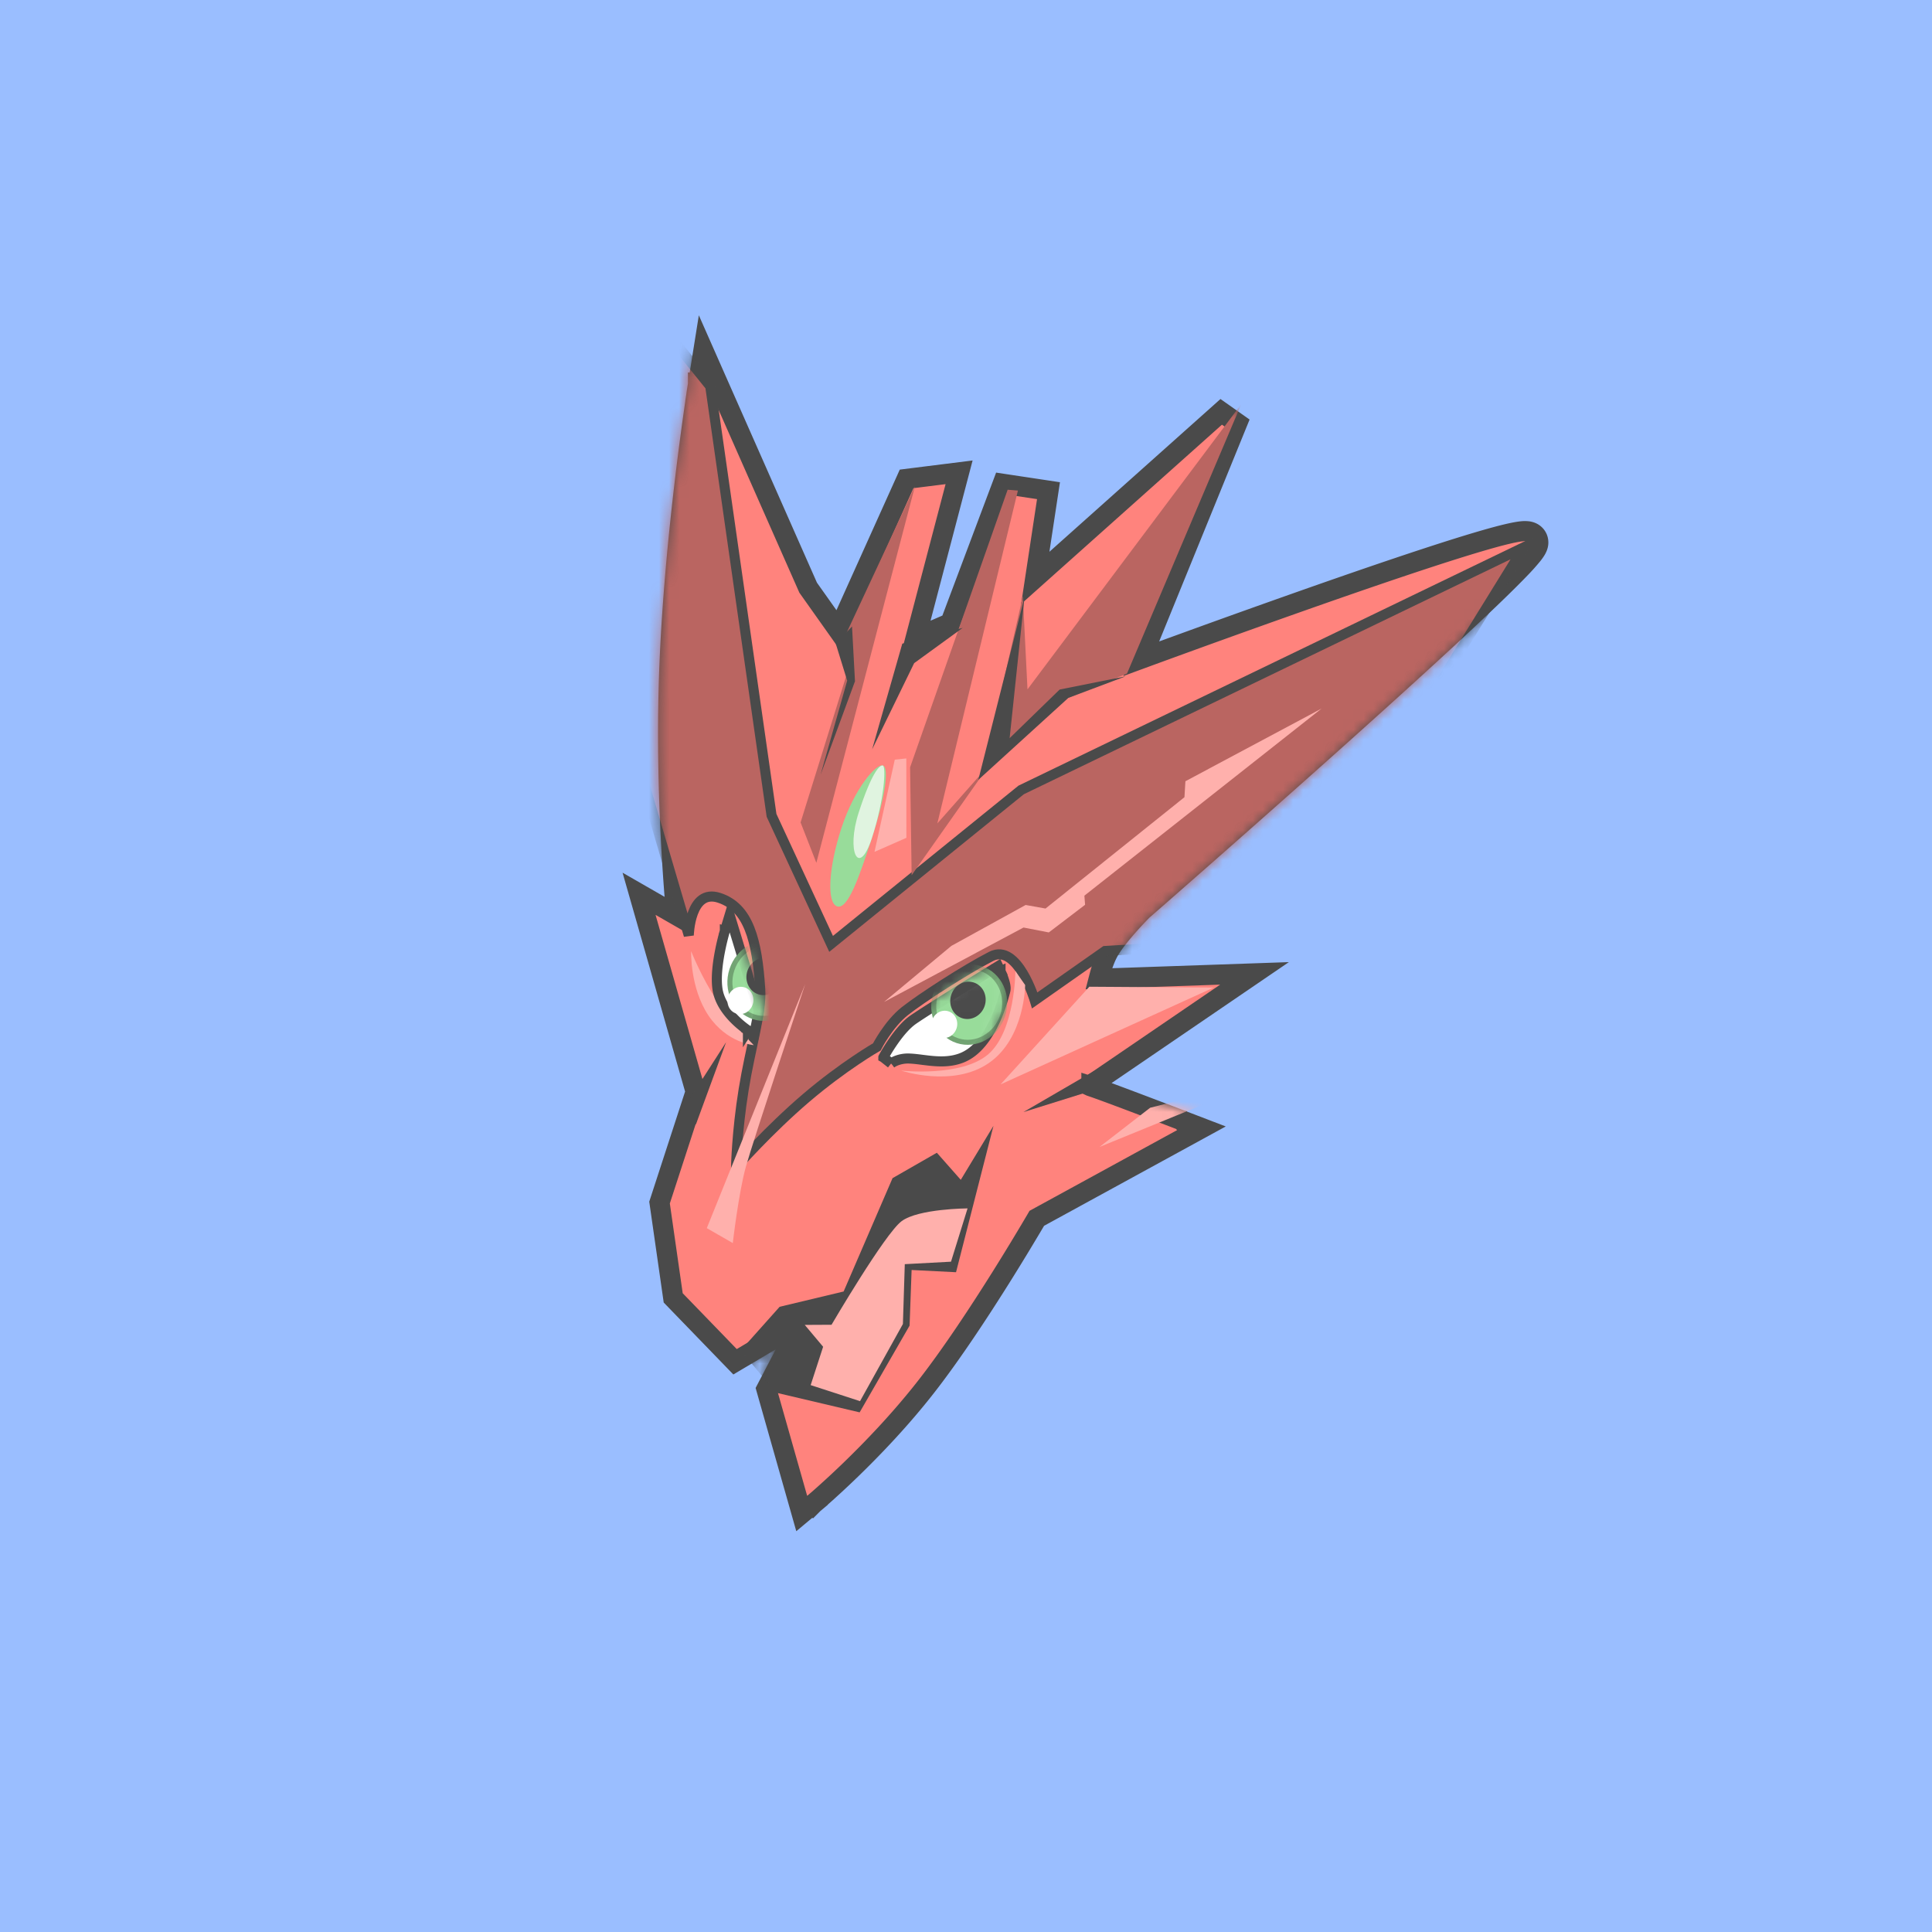 <svg xmlns="http://www.w3.org/2000/svg" width="192" height="192" fill="none">
  <rect width="100%" height="100%" fill="#9ABEFF" />
  <path fill="#FF837D" stroke="#4A4A4A" stroke-width="2"
    d="m121.822 98.677 2.85-1.944-3.448.119-12.034.415.057-.22c.221-.839.546-1.821.973-2.568.436-.762 1.247-1.753 1.993-2.593a40.791 40.791 0 0 1 1.311-1.403l.002-.002.001-.001.085-.074.332-.29 1.257-1.098c1.082-.947 2.628-2.302 4.48-3.931 3.706-3.259 8.641-7.619 13.559-12.022 4.916-4.401 9.82-8.85 13.462-12.287 1.819-1.717 3.333-3.191 4.379-4.284a20.63 20.63 0 0 0 1.23-1.377c.141-.179.275-.364.372-.541.048-.087.108-.209.147-.352a1.128 1.128 0 0 0-.042-.746 1.107 1.107 0 0 0-.539-.559 1.364 1.364 0 0 0-.417-.12 2.717 2.717 0 0 0-.613.003c-.389.04-.897.14-1.478.278-1.174.28-2.797.75-4.702 1.343-3.816 1.19-8.84 2.901-13.835 4.651a1287.334 1287.334 0 0 0-13.705 4.899 1196.66 1196.66 0 0 0-4.082 1.49l9.539-23.41-1.593-1.124-18.478 16.5 1.163-7.677.15-.989-.989-.15-2.765-.416-.8-.121-.285.758-4.919 13.09-3.453 1.493 3.95-15.049.376-1.43-1.468.184-3.188.4-.557.07-.23.512-6.55 14.54-3.006-4.241-9.043-20.47-1.368-3.099-.534 3.345.988.158-.988-.158v.003l-.002.009-.005.033-.02.128-.076.496a303.39 303.39 0 0 0-1.142 8.464c-.652 5.416-1.369 12.558-1.618 19.434-.249 6.878-.028 13.41.255 18.22.142 2.407.3 4.385.421 5.762l.02.217-1.557-.895-2.137-1.228.677 2.37 4.943 17.304-3.512 10.792-.072.221.033.23 1.279 8.92.046.321.225.233 5.372 5.551.549.567.679-.402 3.498-2.072 1.099 1.045-1.978 3.789-.184.353.109.383 2.983 10.503.421 1.483 1.183-.99-.642-.766.642.766.001-.001.005-.003.014-.013.054-.045.206-.177c.178-.154.438-.38.764-.67a90.088 90.088 0 0 0 2.652-2.468c2.155-2.086 4.953-4.992 7.501-8.259 2.543-3.259 5.326-7.505 7.465-10.918a242.694 242.694 0 0 0 3.386-5.572l.109-.185.022-.038 14.505-7.932 1.897-1.037-2.018-.774h-.001l-.001-.001-.004-.001-.016-.007-.063-.024-.242-.092-.87-.333c-.727-.277-1.711-.652-2.738-1.041-2.039-.771-4.296-1.617-5.023-1.853a1.33 1.33 0 0 1-.175-.069l13.534-9.233Zm29.112-45.071-.002.003.002-.003Z" />
  <mask id="a" width="93" height="122" x="61" y="31" maskUnits="userSpaceOnUse" style="mask-type:luminance">
    <path fill="#fff" stroke="#fff" stroke-width="2"
      d="m121.822 98.677 2.85-1.944-3.448.119-12.034.415.057-.22c.221-.839.546-1.821.973-2.568.436-.762 1.247-1.753 1.993-2.593a40.791 40.791 0 0 1 1.311-1.403l.002-.002.001-.001.085-.074.332-.29 1.257-1.098c1.082-.947 2.628-2.302 4.48-3.931 3.706-3.259 8.641-7.619 13.559-12.022 4.916-4.401 9.82-8.85 13.462-12.287 1.819-1.717 3.333-3.191 4.379-4.284a20.63 20.63 0 0 0 1.23-1.377c.141-.179.275-.364.372-.541.048-.087.108-.209.147-.352a1.128 1.128 0 0 0-.042-.746 1.107 1.107 0 0 0-.539-.559 1.364 1.364 0 0 0-.417-.12 2.717 2.717 0 0 0-.613.003c-.389.04-.897.14-1.478.278-1.174.28-2.797.75-4.702 1.343-3.816 1.19-8.84 2.901-13.835 4.651a1287.334 1287.334 0 0 0-13.705 4.899 1196.66 1196.66 0 0 0-4.082 1.49l9.539-23.41-1.593-1.124-18.478 16.5 1.163-7.677.15-.989-.989-.15-2.765-.416-.8-.121-.285.758-4.919 13.09-3.453 1.493 3.95-15.049.376-1.43-1.468.184-3.188.4-.557.07-.23.512-6.55 14.54-3.006-4.241-9.043-20.47-1.368-3.099-.534 3.345.988.158-.988-.158v.003l-.002.009-.005.033-.02.128-.076.496a303.39 303.39 0 0 0-1.142 8.464c-.652 5.416-1.369 12.558-1.618 19.434-.249 6.878-.028 13.41.255 18.22.142 2.407.3 4.385.421 5.762l.02.217-1.557-.895-2.137-1.228.677 2.37 4.943 17.304-3.512 10.792-.072.221.033.23 1.279 8.92.046.321.225.233 5.372 5.551.549.567.679-.402 3.498-2.072 1.099 1.045-1.978 3.789-.184.353.109.383 2.983 10.503.421 1.483 1.183-.99-.642-.766.642.766.001-.001.005-.003.014-.013.054-.045.206-.177c.178-.154.438-.38.764-.67a90.088 90.088 0 0 0 2.652-2.468c2.155-2.086 4.953-4.992 7.501-8.259 2.543-3.259 5.326-7.505 7.465-10.918a242.694 242.694 0 0 0 3.386-5.572l.109-.185.022-.038 14.505-7.932 1.897-1.037-2.018-.774h-.001l-.001-.001-.004-.001-.016-.007-.063-.024-.242-.092-.87-.333c-.727-.277-1.711-.652-2.738-1.041-2.039-.771-4.296-1.617-5.023-1.853a1.33 1.33 0 0 1-.175-.069l13.534-9.233Zm29.112-45.071-.002.003.002-.003Z" />
  </mask>
  <g mask="url(#a)">
    <path fill="#BA6561" fill-rule="evenodd" stroke="#4A4A4A"
      d="m70.584 38.387 6.091 42.641 5.92 12.774 18.888-15.3 49.961-24.117-24.131 39.072-17.489 1.051-6.989 4.907s-1.724-5.717-4.338-4.369c-2.614 1.348-6.94 4.147-8.573 5.44-1.633 1.293-2.785 3.554-2.785 3.554s-3.301 1.894-7.023 5.069c-3.723 3.176-6.97 6.869-6.97 6.869s.076-3.491.759-7.707c.683-4.215 1.79-7.664 1.648-9.93-.312-4.966-1.179-8.173-4.09-9.12-2.912-.945-3.013 3.738-3.013 3.738l-9.465-32.165 7.944-26.935 3.655 4.528Z"
      clip-rule="evenodd" />
    <path fill="#4A4A4A" fill-rule="evenodd" d="m101.702 110.519 7.764-4.514-1.53 2.565-6.234 1.949Z"
      clip-rule="evenodd" />
    <path fill="#FFB0AC" fill-rule="evenodd"
      d="m80.026 97.786-9.785 24.266 2.583 1.483s.578-5.003 1.303-7.596c.726-2.594 5.899-18.153 5.899-18.153Z"
      clip-rule="evenodd" />
    <path fill="#4A4A4A" fill-rule="evenodd"
      d="m73.609 134.205 3.87-4.338 6.36-1.52 4.862-11.264 4.402-2.524 2.378 2.691 3.249-5.367-3.72 14.549-4.415-.221-.202 5.53-4.963 8.618-8.307-1.956-3.514-4.198Z"
      clip-rule="evenodd" />
    <path fill="#FFB0AC" fill-rule="evenodd"
      d="m80.563 137.651 1.238-3.811-1.825-2.173 2.661-.014s5.296-9.054 6.966-10.296c1.67-1.242 6.553-1.269 6.553-1.269l-1.646 5.297-4.593.246-.187 5.947-4.261 7.667-4.906-1.594Z"
      clip-rule="evenodd" />
    <path fill="#BA6561" fill-rule="evenodd"
      d="m101.649 59.241-3.946 17.455 7.453-6.935 6.845-2.824 11.356-26.78-21.245 28.35-.463-9.266Z"
      clip-rule="evenodd" />
    <path fill="#BA6561" fill-rule="evenodd"
      d="m90.445 76.252 9.694-27.584 1.02.084-8.008 33.079 5.276-5.969-7.829 11.117-.153-10.727Z" clip-rule="evenodd" />
    <path fill="#4A4A4A" fill-rule="evenodd" d="M89.669 63.967 86.67 74.475l4.177-8.571 4.823-3.505-6.002 1.568Z"
      clip-rule="evenodd" />
    <path fill="#BA6561" fill-rule="evenodd"
      d="M90.924 48.33 83.381 64.5l.755 2.546-4.575 14.688 1.567 4.01 9.796-37.413Z" clip-rule="evenodd" />
    <path fill="#FFB0AC" fill-rule="evenodd"
      d="m86.906 84.657 3.17-1.395-.007-7.889-1.146.12-2.017 9.164Zm12.53 23.109 21.181-9.624-12.361-.082-8.82 9.706Zm9.829 6.219 17.003-6.95-11.969 3.053-5.034 3.897ZM68.683 94.526s1.02 2.596 2.566 4.916c1.547 2.319 3.66 4.421 3.66 4.421s-2.68-.207-4.513-2.956c-1.832-2.749-1.713-6.381-1.713-6.381Z"
      clip-rule="evenodd" />
    <path fill="#fff" stroke="#4A4A4A"
      d="m98.977 96.74-.262-.426h-.001l-.004.003-.014.008-.055.034-.211.13-.764.472c-.637.394-1.502.93-2.411 1.498-1.81 1.129-3.816 2.393-4.527 2.893-.778.547-1.518 1.502-2.044 2.274a19.177 19.177 0 0 0-.83 1.334l-.05.088-.013.024-.003.006-.001.002v.001l.44.238-.44-.238.771.608.002.002-.001.001-.001.001-.001.001m10.42-8.955.453-.212v.001l.002.004.005.011.02.043a8.037 8.037 0 0 1 .257.635c.066.186.134.4.176.602.038.182.076.439.013.669a6.723 6.723 0 0 0-.023.087c-.096.37-.416 1.606-1.023 2.909-.658 1.412-1.716 3.048-3.325 3.659-.94.357-1.901.369-2.776.298-.38-.031-.755-.079-1.106-.123l-.155-.02c-.4-.05-.764-.092-1.099-.104a3.193 3.193 0 0 0-1.414.249 2.11 2.11 0 0 0-.412.236l-.013.011m10.42-8.955-.262-.425.477-.294.238.507-.453.212Zm-10.42 8.955Z" />
    <mask id="b" width="14" height="12" x="87" y="95" maskUnits="userSpaceOnUse" style="mask-type:luminance">
      <path fill="#fff" stroke="#fff"
        d="m98.977 96.74-.262-.426h-.001l-.004.003-.014.008-.055.034-.211.13-.764.472c-.637.394-1.502.93-2.411 1.498-1.81 1.129-3.816 2.393-4.527 2.893-.778.547-1.518 1.502-2.044 2.274a19.177 19.177 0 0 0-.83 1.334l-.05.088-.013.024-.003.006-.001.002v.001l.44.238-.44-.238.771.608.002.002-.001.001-.001.001-.001.001m10.42-8.955.453-.212v.001l.002.004.005.011.02.043a8.037 8.037 0 0 1 .257.635c.066.186.134.4.176.602.038.182.076.439.013.669a6.723 6.723 0 0 0-.023.087c-.096.37-.416 1.606-1.023 2.909-.658 1.412-1.716 3.048-3.325 3.659-.94.357-1.901.369-2.776.298-.38-.031-.755-.079-1.106-.123l-.155-.02c-.4-.05-.764-.092-1.099-.104a3.193 3.193 0 0 0-1.414.249 2.11 2.11 0 0 0-.412.236l-.013.011m10.42-8.955-.262-.425.477-.294.238.507-.453.212Zm-10.42 8.955Z" />
    </mask>
    <g fill-rule="evenodd" clip-rule="evenodd" mask="url(#b)">
      <path fill="#98DC9A" stroke="#71A372" stroke-width=".5"
        d="M95.155 103.423c1.838.597 3.85-.523 4.493-2.503.643-1.98-.325-4.069-2.164-4.666-1.838-.597-3.85.523-4.493 2.503-.643 1.98.326 4.069 2.164 4.666Z" />
      <path fill="#4A4A4A"
        d="M95.618 101.188c.92.299 1.923-.254 2.241-1.234.319-.98-.169-2.016-1.088-2.315-.919-.298-1.922.254-2.24 1.234-.319.98.168 2.016 1.087 2.315Z" />
      <path fill="#fff"
        d="M93.42 103.102c.672.219 1.406-.185 1.64-.903.232-.717-.124-1.476-.797-1.694-.673-.219-1.407.185-1.64.903-.233.717.123 1.475.796 1.694Z" />
    </g>
    <path fill="#fff" stroke="#4A4A4A"
      d="m72.993 92.515-.48-1.585-.477 1.586.479.144-.479-.144v.003l-.003.009-.01.031-.033.117a24.482 24.482 0 0 0-.443 1.873c-.22 1.133-.415 2.596-.244 3.753.182 1.224.973 2.256 1.66 2.953a9.63 9.63 0 0 0 1.332 1.121l.024.017.007.005.003.001v.001l.274-.419-.273.419.621.404.143-.727.288-1.476.024-.122-.036-.119-2.377-7.845Zm0 .29Z" />
    <mask id="c" width="6" height="15" x="70" y="89" maskUnits="userSpaceOnUse" style="mask-type:luminance">
      <path fill="#fff" stroke="#fff"
        d="m72.993 92.515-.48-1.585-.477 1.586.479.144-.479-.144v.003l-.003.009-.01.031-.033.117a24.482 24.482 0 0 0-.443 1.873c-.22 1.133-.415 2.596-.244 3.753.182 1.224.973 2.256 1.66 2.953a9.63 9.63 0 0 0 1.332 1.121l.024.017.007.005.003.001v.001l.274-.419-.273.419.621.404.143-.727.288-1.476.024-.122-.036-.119-2.377-7.845Zm0 .29Z" />
    </mask>
    <g fill-rule="evenodd" clip-rule="evenodd" mask="url(#c)">
      <path fill="#98DC9A" stroke="#71A372" stroke-width=".5"
        d="M74.898 101.047c1.838.597 3.85-.523 4.493-2.503.643-1.98-.326-4.069-2.164-4.666-1.838-.597-3.85.523-4.493 2.503-.644 1.98.325 4.069 2.164 4.666Z" />
      <path fill="#4A4A4A"
        d="M75.361 98.812c.92.299 1.922-.254 2.24-1.234.32-.98-.168-2.016-1.087-2.315-.92-.298-1.922.254-2.24 1.234-.32.98.168 2.016 1.087 2.315Z" />
      <path fill="#fff"
        d="M73.162 100.726c.673.219 1.407-.185 1.64-.903.233-.717-.123-1.476-.796-1.694-.673-.219-1.407.185-1.64.903-.233.717.123 1.476.796 1.694Z" />
    </g>
    <path fill="#4A4A4A" fill-rule="evenodd" d="m69.152 111.762 3.007-8.191-3.725 5.796.718 2.395Z"
      clip-rule="evenodd" />
    <path fill="#98DC9A" fill-rule="evenodd"
      d="M83.195 90.074c1.05.341 2.165-2.827 3.445-6.767 1.28-3.939 1.773-7.008 1.101-7.226-.672-.218-2.85 2.303-4.13 6.242-1.28 3.94-1.467 7.41-.416 7.751Z"
      clip-rule="evenodd" />
    <path fill="#E0F4E0" fill-rule="evenodd"
      d="M86.64 83.307c1.28-3.94 1.413-7.125 1.101-7.226-.311-.101-1.117.707-2.397 4.646-1.28 3.94.016 6.52 1.296 2.58Z"
      clip-rule="evenodd" />
    <path fill="#FFB0AC" fill-rule="evenodd"
      d="m87.858 99.572 13.858-7.395 2.514.487 3.604-2.746-.068-.908 23.57-18.594-13.531 7.223-.095 1.586-13.806 11.064-1.977-.353-7.383 4.066-6.686 5.57Zm1.707 6.826s6.012.668 8.664-1.644c2.652-2.313 2.68-8.248 2.68-8.248l.97 1.386s-.028 5.278-3.606 7.749c-3.577 2.471-8.708.757-8.708.757Z"
      clip-rule="evenodd" />
    <path fill="#4A4A4A" fill-rule="evenodd"
      d="m111.862 67.215-6.558 1.314-4.968 4.83 1.481-14.038-4.594 18.18 8.946-8.144 5.693-2.142Zm-27.189-4.959.295 5.446-3.421 9.295 2.646-9.355-1.14-3.69 1.62-1.696Z"
      clip-rule="evenodd" />
  </g>
</svg>
